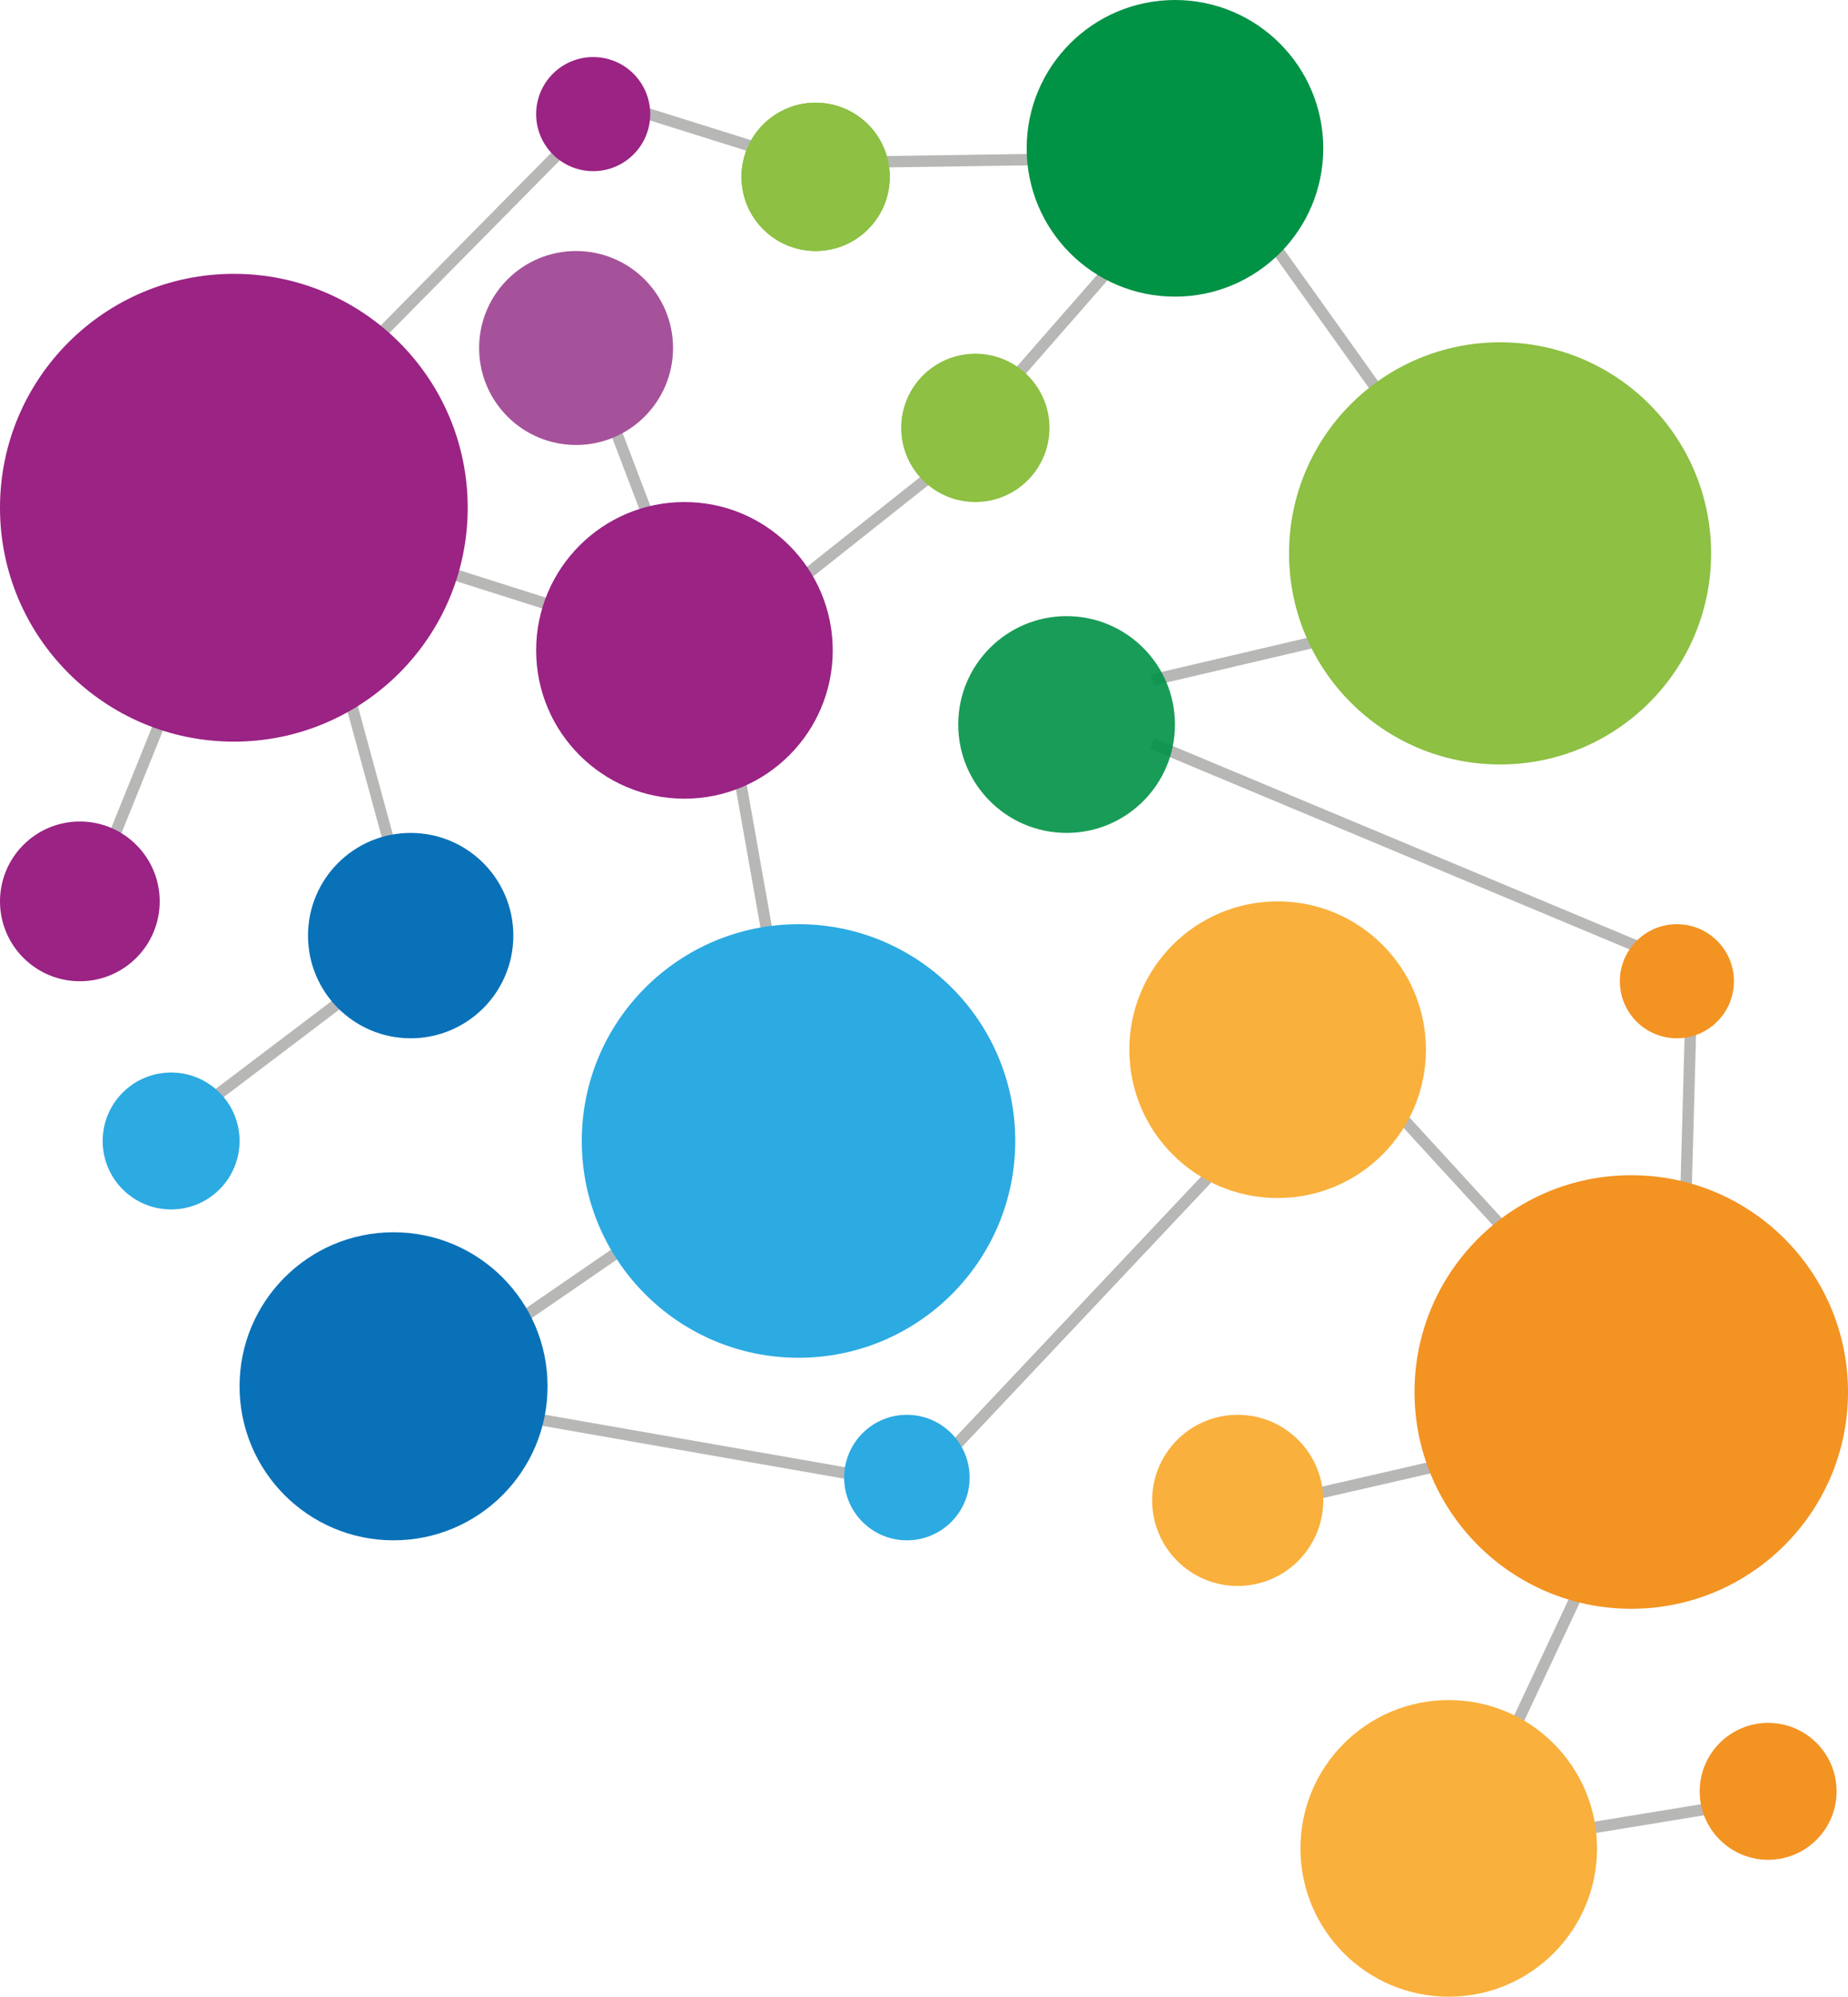 <svg xmlns="http://www.w3.org/2000/svg" xmlns:xlink="http://www.w3.org/1999/xlink" width="162" height="175" viewBox="0 0 162 175"><defs><clipPath id="a"><rect width="162" height="175" fill="none"/></clipPath></defs><g clip-path="url(#a)"><g transform="translate(-1094 1294)"><g transform="translate(1094 -1294)"><circle cx="6.5" cy="6.5" r="6.5" transform="translate(65 9)" fill="#8dc043"/><line x1="13.008" y2="14.866" transform="translate(86.675 20.839)" fill="none" stroke="#b7b7b6" stroke-width="1"/><line x1="18.052" y2="0.265" transform="translate(75.791 13.937)" fill="none" stroke="#b7b7b6" stroke-width="1"/><line x1="13.539" y1="4.247" transform="translate(55.881 9.689)" fill="none" stroke="#b7b7b6" stroke-width="1"/><line y1="20.972" x2="20.706" transform="translate(30.661 11.017)" fill="none" stroke="#b7b7b6" stroke-width="1"/><line x1="4.247" y1="11.15" transform="translate(53.491 36.502)" fill="none" stroke="#b7b7b6" stroke-width="1"/><line x2="16.724" y2="5.309" transform="translate(34.643 48.713)" fill="none" stroke="#b7b7b6" stroke-width="1"/><line x1="4.778" y1="17.521" transform="translate(29.865 58.27)" fill="none" stroke="#b7b7b6" stroke-width="1"/><line y1="13.804" x2="5.575" transform="translate(9.955 59.597)" fill="none" stroke="#b7b7b6" stroke-width="1"/><line x1="17.521" y2="13.273" transform="translate(15.53 85.347)" fill="none" stroke="#b7b7b6" stroke-width="1"/><line x2="2.92" y2="16.459" transform="translate(64.641 67.03)" fill="none" stroke="#b7b7b6" stroke-width="1"/><line x1="12.742" y2="8.76" transform="translate(43.669 108.178)" fill="none" stroke="#b7b7b6" stroke-width="1"/><line x1="31.856" y1="5.575" transform="translate(45.527 124.105)" fill="none" stroke="#b7b7b6" stroke-width="1"/><line x1="26.281" y2="27.874" transform="translate(82.693 99.948)" fill="none" stroke="#b7b7b6" stroke-width="1"/><line x1="16.193" y2="3.717" transform="translate(112.69 127.822)" fill="none" stroke="#b7b7b6" stroke-width="1"/><line x1="11.681" y1="12.742" transform="translate(122.778 97.824)" fill="none" stroke="#b7b7b6" stroke-width="1"/><line x1="0.531" y2="19.114" transform="translate(147.732 87.737)" fill="none" stroke="#b7b7b6" stroke-width="1"/><line x1="8.229" y2="17.521" transform="translate(131.273 137.113)" fill="none" stroke="#b7b7b6" stroke-width="1"/><line y1="2.389" x2="14.601" transform="translate(139.503 157.82)" fill="none" stroke="#b7b7b6" stroke-width="1"/><line x1="16.99" y2="3.982" transform="translate(101.01 55.615)" fill="none" stroke="#b7b7b6" stroke-width="1"/><line x1="43.802" y1="18.317" transform="translate(101.01 65.172)" fill="none" stroke="#b7b7b6" stroke-width="1"/><line x2="10.619" y2="14.866" transform="translate(110.832 20.308)" fill="none" stroke="#b7b7b6" stroke-width="1"/><line x1="15.397" y2="12.211" transform="translate(69.419 39.156)" fill="none" stroke="#b7b7b6" stroke-width="1"/><circle cx="20.5" cy="20.5" r="20.5" transform="translate(0 24)" fill="#9a2384"/><circle cx="7" cy="7" r="7" transform="translate(0 72)" fill="#9a2384"/><circle cx="13" cy="13" r="13" transform="translate(47 44)" fill="#9a2384"/><circle cx="5" cy="5" r="5" transform="translate(47 5)" fill="#9a2384"/><circle cx="13" cy="13" r="13" transform="translate(90)" fill="#009245"/><circle cx="9.5" cy="9.5" r="9.5" transform="translate(84 54)" fill="#009245" opacity="0.9"/><circle cx="6.5" cy="6.5" r="6.5" transform="translate(79 31)" fill="#8dc043"/><circle cx="18.5" cy="18.5" r="18.5" transform="translate(113 30)" fill="#8dc043"/><circle cx="9" cy="9" r="9" transform="translate(27 73)" fill="#0971b8"/><circle cx="6" cy="6" r="6" transform="translate(9 94)" fill="#2caae2"/><circle cx="13.5" cy="13.5" r="13.5" transform="translate(21 108)" fill="#0971b8"/><circle cx="19" cy="19" r="19" transform="translate(51 81)" fill="#2caae2"/><circle cx="13" cy="13" r="13" transform="translate(99 79)" fill="#f9b03c"/><circle cx="7.5" cy="7.5" r="7.5" transform="translate(101 124)" fill="#f9b03c"/><circle cx="13" cy="13" r="13" transform="translate(114 149)" fill="#f9b03c"/><circle cx="5" cy="5" r="5" transform="translate(142 81)" fill="#f39322"/><circle cx="19" cy="19" r="19" transform="translate(124 103)" fill="#f39322"/><circle cx="6" cy="6" r="6" transform="translate(149 151)" fill="#f39322"/><circle cx="8.5" cy="8.5" r="8.5" transform="translate(42 22)" fill="#a6529a"/><circle cx="5.5" cy="5.5" r="5.5" transform="translate(74 124)" fill="#2caae2"/><circle cx="6.5" cy="6.5" r="6.5" transform="translate(65 9)" fill="#8dc043"/></g></g></g></svg>